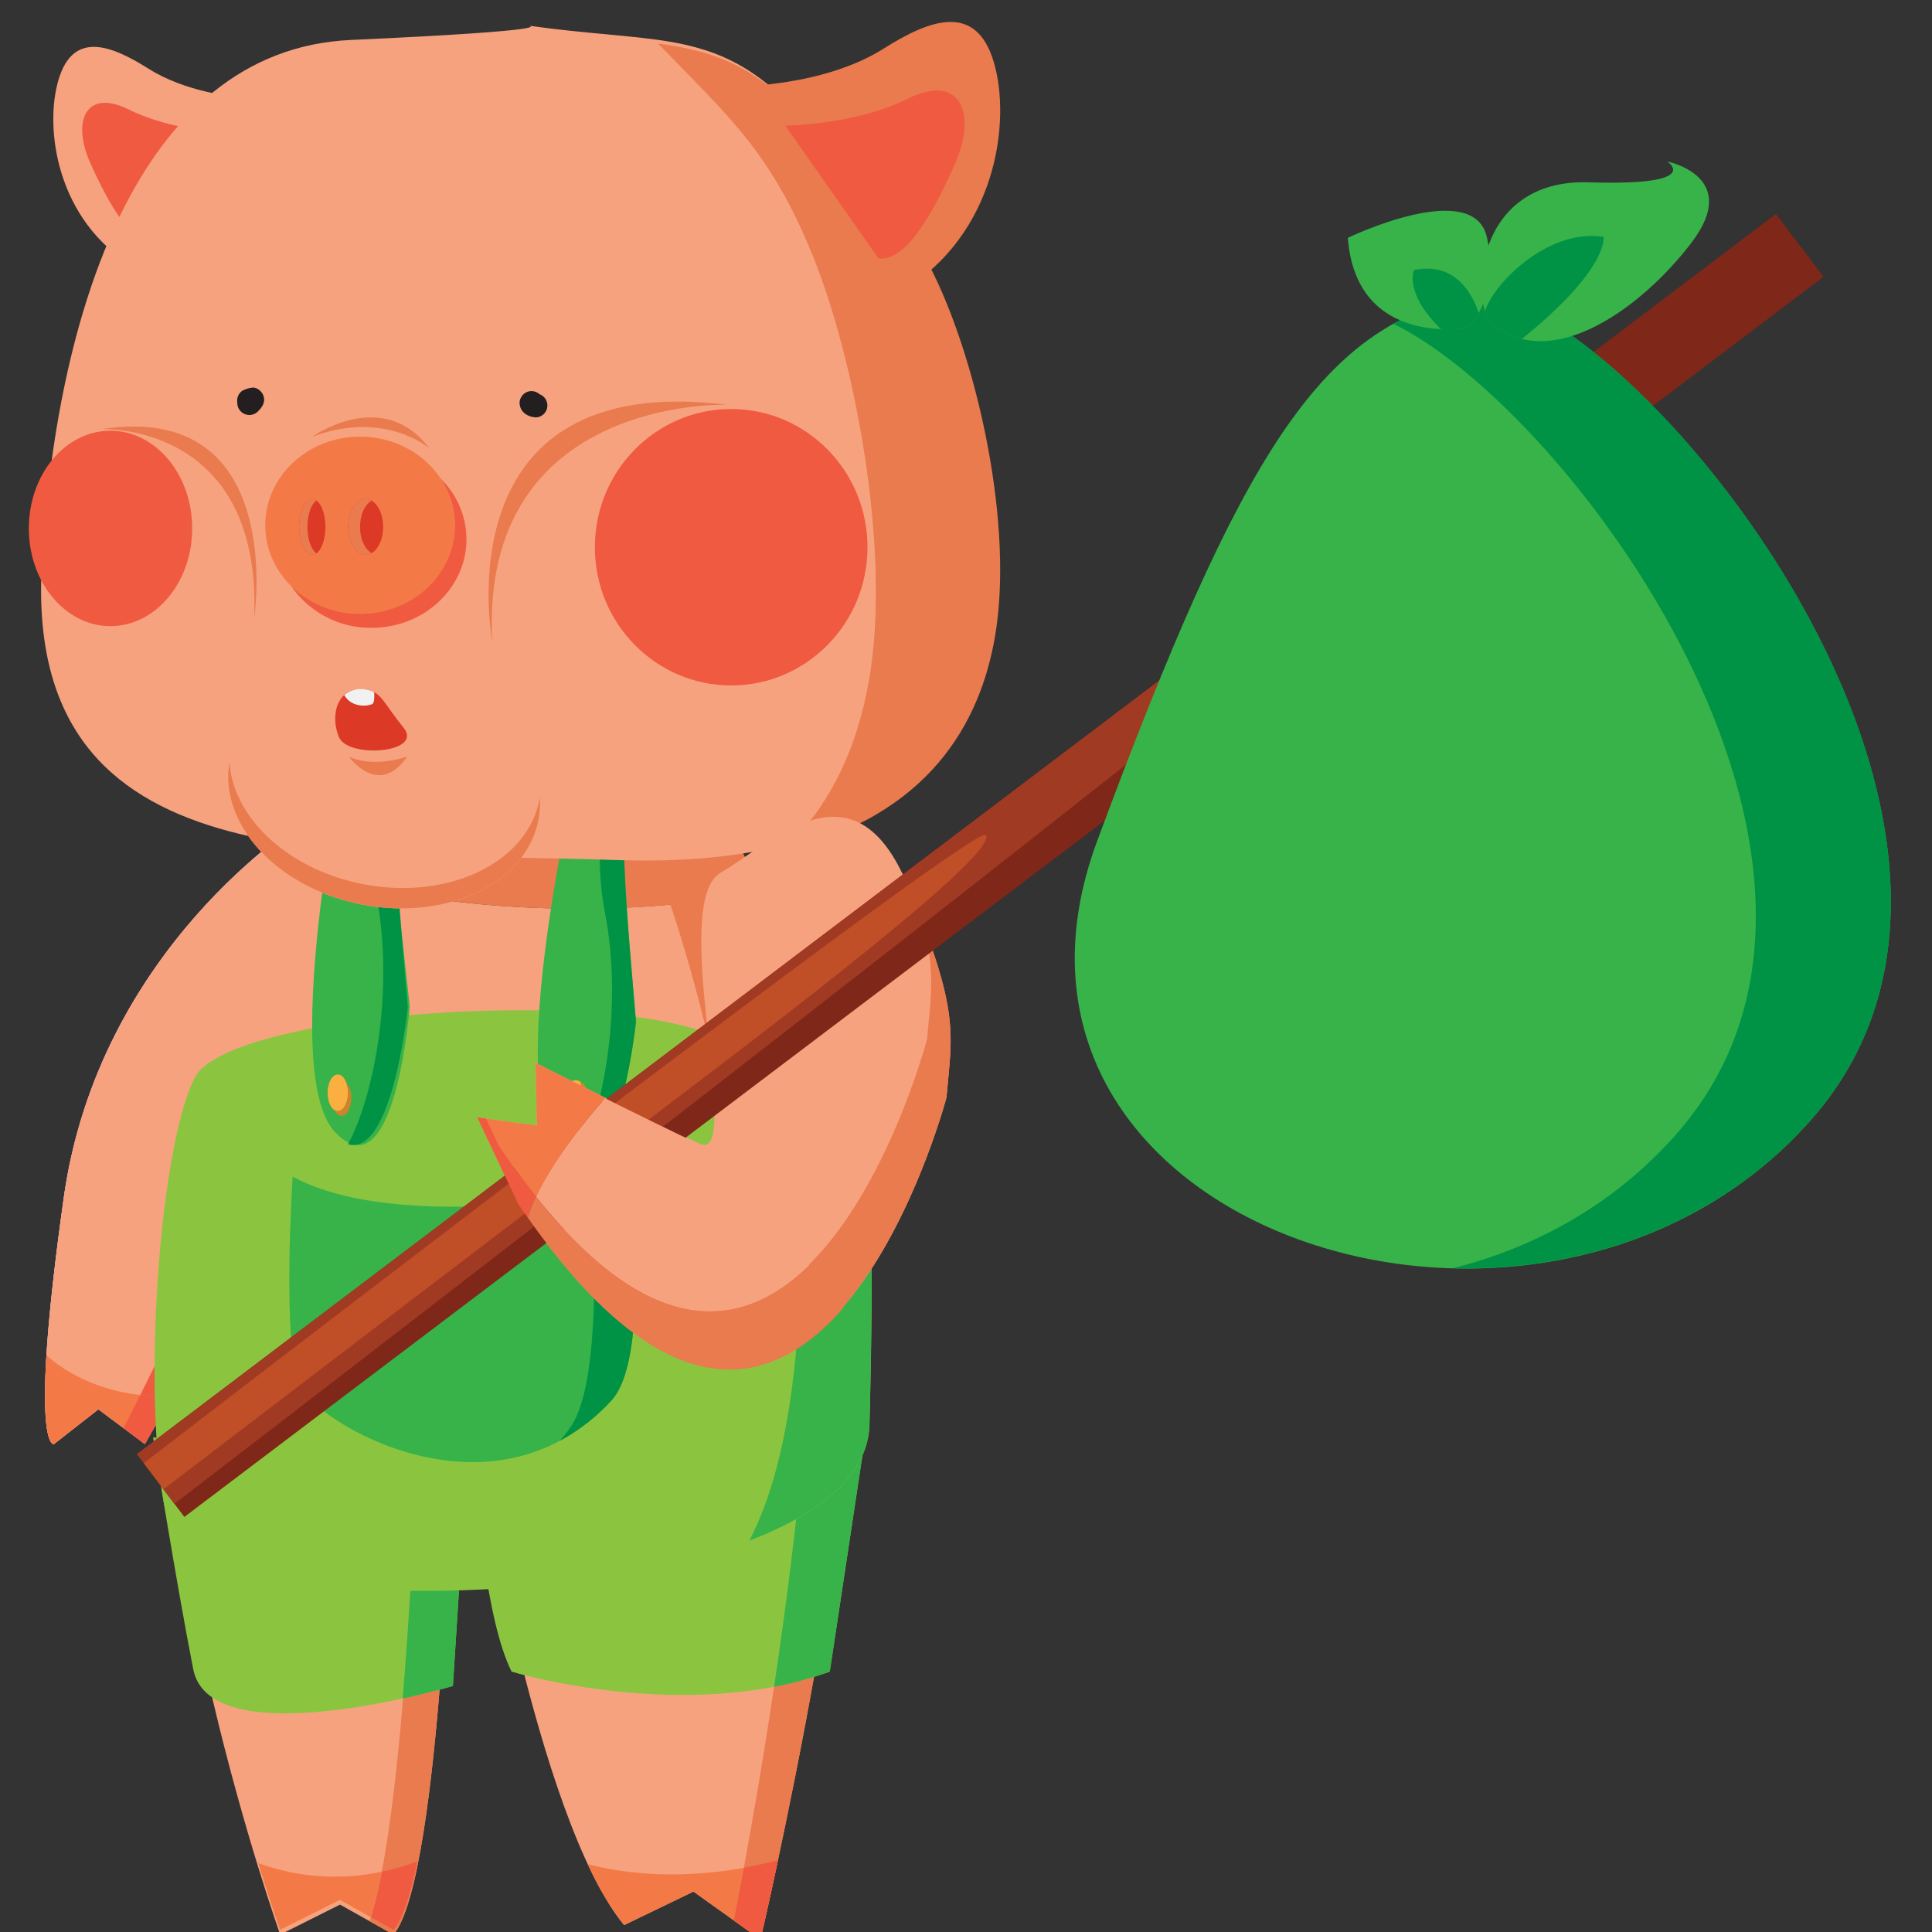 <svg id="Layer_1" data-name="Layer 1" xmlns="http://www.w3.org/2000/svg" viewBox="0 0 566.93 566.93"><rect x="0" y="0" width="566.93" height="566.93" fill="#333333" stroke="none"/><defs><style>.cls-1{fill:#f0accc;}.cls-2{fill:#b479a3;}.cls-3{fill:#f7a27e;}.cls-4{fill:#f37a46;}.cls-5{fill:#f05a41;}.cls-6{fill:#e97b4e;}.cls-7{fill:#8bc53f;}.cls-19,.cls-8{fill:#37b34a;}.cls-9{fill:#009345;}.cls-10{fill:#faaf40;}.cls-11{fill:#cd842a;}.cls-12{fill:none;stroke:#231f20;stroke-miterlimit:10;stroke-width:3.5px;}.cls-13{fill:#231f20;}.cls-14{fill:#dd3927;}.cls-15{fill:#f1f1f2;}.cls-16{fill:#7f2718;}.cls-17{fill:#a03a23;}.cls-18{fill:#c04e27;}.cls-19{fill-rule:evenodd;}</style></defs><title>11</title><path class="cls-1" d="M88.35,241.29S29,278,18.69,351.6s-2.93,72.2-2.93,72.2l13.11-10.25L42.5,423.72S116,296.8,107.8,272,99.24,236.36,88.35,241.29Z"/><path class="cls-1" d="M50.35,409.83c18.72-33.63,64-118.09,57.45-137.85-8.17-24.82-8.56-35.62-19.45-30.69,0,0-59.35,36.74-69.66,110.31-2.92,20.76-4.42,35.55-5.07,46.1C19.31,402.76,31,410.13,50.35,409.83Z"/><path class="cls-2" d="M15.76,423.8l13.11-10.25L42.5,423.72s3-5.28,7.85-13.89c-19.39.3-31-7.07-36.73-12.13C12,424.5,15.76,423.8,15.76,423.8Z"/><path class="cls-3" d="M88.35,241.29S29,278,18.69,351.6s-2.93,72.2-2.93,72.2l13.11-10.25L42.5,423.72S116,296.8,107.8,272,99.24,236.36,88.35,241.29Z"/><path class="cls-4" d="M15.76,423.8l13.11-10.25L42.5,423.72s3-5.28,7.85-13.89c-19.39.3-31-7.07-36.73-12.13C12,424.5,15.76,423.8,15.76,423.8Z"/><path class="cls-5" d="M50.35,409.83c-4.8,8.61-7.85,13.89-7.85,13.89l-6.24-4.65c1.52-3,3.16-6.25,4.89-9.72A68.69,68.69,0,0,0,50.35,409.83Z"/><path class="cls-5" d="M107.8,272c6.51,19.76-38.73,104.22-57.45,137.85a68.69,68.69,0,0,1-9.2-.48c18.09-36.23,46.67-95.83,52.11-112.26,4.52-13.63,1.54-38.95-1.54-56.87C99.43,239.05,100.57,250,107.8,272Z"/><path class="cls-3" d="M140.13,426s17.07,107.34,43,138.91l20.35-9.83,19.64,14s34.34-146.28,26.17-196l-74.58,36Z"/><path class="cls-6" d="M249.31,373.13c8.17,49.69-26.17,196-26.17,196l-7.77-5.56C234,466.79,238.12,402.83,239,378.09Z"/><path class="cls-4" d="M203.5,555.06l-20.35,9.83A86.38,86.38,0,0,1,172.47,547c22.22,5.81,44.07,2,55.82-1.09-3,14.24-5.15,23.22-5.15,23.22Z"/><path class="cls-5" d="M228.29,545.88c-3,14.24-5.15,23.22-5.15,23.22l-7.77-5.56q1.51-7.89,2.91-15.48C222.1,547.38,225.49,546.61,228.29,545.88Z"/><path class="cls-7" d="M150.12,490.52s50.57,15.43,93.37,0l11.23-74.36L140.13,440S142.42,475.06,150.12,490.52Z"/><path class="cls-8" d="M254.72,416.16l-11.23,74.36A108.8,108.8,0,0,1,227.14,495c4.49-30,7.33-55.16,9.11-75Z"/><path class="cls-3" d="M132.9,421.77s-3.06,129.09-17.44,145.92l-15.68-8.8-17.56,8.8S39.59,447.8,51.33,374.53Z"/><path class="cls-6" d="M132.9,421.77s-3.06,129.09-17.44,145.92l-7-3.94C118,534.84,121.59,452,122.72,415.87Z"/><path class="cls-7" d="M44.91,421.77s6.7,42.09,11.79,68.05,76.2,4.91,76.2,4.91l3.84-60.33Z"/><path class="cls-8" d="M136.74,434.4l-3.84,60.33s-6.05,1.79-14.74,3.68c1.93-22.9,3.16-47.06,3.92-66Z"/><path class="cls-5" d="M122.47,546.23c-2,9.63-4.29,16.86-7,20.06l-6.62-3.71a125.93,125.93,0,0,0,3.2-13.35A72.39,72.39,0,0,0,122.47,546.23Z"/><path class="cls-4" d="M112,549.23a125.93,125.93,0,0,1-3.2,13.35l-9.06-5.09-17.56,8.8s-2.62-7.37-6.38-19.57A65.57,65.57,0,0,0,112,549.23Z"/><path class="cls-3" d="M57.13,332.19c2.39-29,15.63-59.67,26.06-79.9,20.65,8.76,51.63,14.34,86.26,14.34A285.65,285.65,0,0,0,223,261.8C237,296.49,249,348.69,250.94,389c2.81,57.53-15.43,58.23-120.67,57.53S53.1,381.3,57.13,332.19Z"/><path class="cls-6" d="M83.19,252.29c7.23-14,13.12-23,13.12-23s88-20.54,108.33,0c6.08,6.14,12.42,17.76,18.39,32.55a285.65,285.65,0,0,1-53.58,4.83C134.82,266.63,103.84,261.05,83.19,252.29Z"/><path class="cls-6" d="M222.26,400.1c-2.84-63.76-25.78-153.62-46.52-179.75,12.59.71,23.31,3.25,28.9,8.9C225,249.79,248.14,331.48,250.94,389c1.73,35.36-4.51,49.25-34,54.54C222,433.84,223.14,420,222.26,400.1Z"/><path class="cls-7" d="M255.15,356.92s-26.72-19.63-35.54-44.67-151.43-17.77-162.48,4-16,101.74-7.41,132,204,25.84,205.43-30.28S255.15,356.92,255.15,356.92Z"/><path class="cls-8" d="M234.12,336.65a133,133,0,0,0,21,20.27s1.41,4.91,0,61c-.37,15-14.52,26.24-35.25,34.17C237.36,418.65,235.57,359.34,234.12,336.65Z"/><path class="cls-8" d="M184.88,348.89s-66.6,13.84-99-3.61c0,0-3.19,48.1,1.87,60.93C92,417,144.13,448.92,179.38,411,190.9,398.64,184.88,348.89,184.88,348.89Z"/><path class="cls-9" d="M173.75,350.81c6.87-1,11.13-1.92,11.13-1.92s6,49.75-5.5,62.12a57.43,57.43,0,0,1-15,11.75q1.51-1.86,3-3.93C175.57,407.25,174.84,370.72,173.75,350.81Z"/><path class="cls-8" d="M103.2,211.57s-22.49,102.21-4.83,120.7,21.87-37,21.87-37c-2.77-25.89-8.84-71.13-2-79.84S103.2,211.57,103.2,211.57Z"/><path class="cls-9" d="M119.67,215.71c-7,8.54-2.11,53.91,0,79.87,0,0-4.45,43.94-17.56,40.2,7.47-13.72,13.79-44.95,8.27-73.39-4.39-22.62,1.82-41.74,6.39-51.9C120.37,210.77,122.67,212.07,119.67,215.71Z"/><path class="cls-10" d="M96.13,320.67c0,3,1.34,5.38,3,5.38s3-2.41,3-5.38-1.34-5.38-3-5.38S96.13,317.7,96.13,320.67Z"/><path class="cls-11" d="M102.11,320.67a8.5,8.5,0,0,0-.56-3.11,6.63,6.63,0,0,1,1.53,4.63c0,2.91-1.28,5.26-2.86,5.26-.85,0-1.6-.68-2.12-1.74a1.86,1.86,0,0,0,1,.34C100.77,326.05,102.11,323.64,102.11,320.67Z"/><path class="cls-8" d="M171.73,215.71s-25.1,101.61-7.91,120.55,22.8-36.48,22.8-36.48c-2.1-26-7-71.34,0-79.87S171.73,215.71,171.73,215.71Z"/><path class="cls-10" d="M165,324c0,3.87,1.77,7,3.95,7s4-3.14,4-7-1.77-7-4-7S165,320.07,165,324Z"/><path class="cls-9" d="M186.62,219.91c-7,8.53-2.1,53.91,0,79.87,0,0-4.29,42.38-16.86,40.35,7.24-14.19,13.14-44.61,7.75-72.39-4.55-23.46,2.29-43.15,6.9-53C187.6,215.15,189.43,216.5,186.62,219.91Z"/><path class="cls-11" d="M167.45,329.32c1.88,0,3.4-3.37,3.4-7.54a14.24,14.24,0,0,0-.68-4.47c1.58.91,2.74,3.52,2.74,6.64,0,3.87-1.77,7-4,7-1.18,0-2.22-.94-2.95-2.39A2,2,0,0,0,167.45,329.32Z"/><path class="cls-1" d="M270.81,364.46c0,.5,0,1,0,1.46C270.82,365.45,270.81,365,270.81,364.46Z"/><path class="cls-3" d="M73.82,29c-5.63-.55-19.41-2-30.29-8.87s-22-11.16-26.32,3.15-.57,41.49,22,54.94Z"/><path class="cls-5" d="M66.78,39s-16.38-.58-29-6.87-16.88,3.43-11.16,16,11.69,22.8,18.09,22.23Z"/><path class="cls-3" d="M155.09,7.52c34.5,4.91,52.16,1.4,72.22,18.94s32.9,26.66,45.74,53.32,23.27,73.67,17.65,105.94-28.88,69.46-109.93,66.65S7.22,259.19,12.25,166.08C16.16,93.76,39.94,14.59,102.93,11.73S155.09,7.52,155.09,7.52Z"/><path class="cls-6" d="M255.52,196.33c5.42-36.93-4.65-90.72-17-121.23s-24.78-40.94-44.13-61L193,12.77c13.43,1.78,24.09,4.94,35.52,14.93,20.06,17.54,32.9,26.66,45.74,53.32S297.56,154.69,291.94,187c-4.31,24.78-19,52.45-62.33,62.69C245.79,234.79,252.8,214.85,255.52,196.33Z"/><path class="cls-12" d="M175.61,9.88h0Z"/><path class="cls-5" d="M174.56,160.58c0,22.4,17.9,40.56,40,40.56s40-18.16,40-40.56-17.9-40.56-40-40.56S174.56,138.18,174.56,160.58Z"/><path class="cls-5" d="M8.46,155.07c0,15.83,10.72,28.67,23.94,28.67s24-12.84,24-28.67-10.72-28.67-24-28.67S8.46,139.23,8.46,155.07Z"/><path class="cls-6" d="M213.31,118.78s-72.61-2.63-68.87,69.39C144.44,188.17,129.23,108.33,213.31,118.78Z"/><path class="cls-6" d="M29.83,125.92S77,123.8,74.58,181.54C74.58,181.54,84.45,117.54,29.83,125.92Z"/><path class="cls-1" d="M162.43,16.66h0Z"/><path class="cls-13" d="M71.42,114.52a7.5,7.5,0,0,1,2.52-.76c1.54-.21,3.06,1.22,3.44,2.61.5,1.81-.52,3.18-1.71,4.37a3.51,3.51,0,0,1-5-5l.46-.48.19-.21a3,3,0,0,0-.74,1.28c.11.9.23,1.8.35,2.7l0,0,2.1,1.62,1.63,0c.58-.26.67-.29.28-.11a3.51,3.51,0,1,1-3.54-6.06Z"/><path class="cls-13" d="M159.48,118.26a3.27,3.27,0,0,0-.88-2.17l.06.07a2.39,2.39,0,0,0-1.13-.68c.6.21-1-.06-.15,0a3.51,3.51,0,0,1,0,7c-2.51-.08-4.8-1.52-4.91-4.21a3.52,3.52,0,0,1,3.51-3.51,3.56,3.56,0,0,1,3.5,3.51Z"/><path class="cls-4" d="M77.83,154.13c0,14.35,12.46,26,27.83,26s27.83-11.63,27.83-26-12.46-26-27.83-26S77.83,139.78,77.83,154.13Z"/><path class="cls-5" d="M105.66,180.11c15.37,0,27.83-11.63,27.83-26a24.59,24.59,0,0,0-4.21-13.69,25,25,0,0,1,7.6,17.81c0,14.34-12.46,26-27.83,26a28.26,28.26,0,0,1-23.62-12.29A28.69,28.69,0,0,0,105.66,180.11Z"/><path class="cls-14" d="M87.77,154.62c0,4.52,1.73,8.18,3.86,8.18s3.86-3.66,3.86-8.18-1.73-8.19-3.86-8.19S87.77,150.1,87.77,154.62Z"/><path class="cls-6" d="M91.63,146.43a2.16,2.16,0,0,1,1.23.43c-1.53,1.09-2.64,4.15-2.64,7.76s1.11,6.66,2.64,7.75a2.09,2.09,0,0,1-1.23.43c-2.13,0-3.86-3.66-3.86-8.18S89.5,146.43,91.63,146.43Z"/><path class="cls-14" d="M102.15,154.62c0,4.52,2.3,8.18,5.15,8.18s5.14-3.66,5.14-8.18-2.3-8.19-5.14-8.19S102.15,150.1,102.15,154.62Z"/><path class="cls-6" d="M107.3,146.43a3.57,3.57,0,0,1,1.75.5c-2,1.14-3.39,4.15-3.39,7.69s1.41,6.54,3.39,7.68a3.47,3.47,0,0,1-1.75.5c-2.85,0-5.15-3.66-5.15-8.18S104.45,146.43,107.3,146.43Z"/><path class="cls-6" d="M126,131.58s-13-11.42-34.37-3.43C91.63,128.15,112.32,113.34,126,131.58Z"/><path class="cls-6" d="M222.19,25.12c6.91-.68,23.8-2.45,37.13-10.87s27-13.68,32.27,3.86.7,50.86-27,67.35Z"/><path class="cls-5" d="M230.44,36.87s20.46-.17,35.9-7.89S287,33.19,280,48.63s-14.33,27.94-22.18,27.24Z"/><path class="cls-3" d="M67.44,223c-3.62,18.54,13.7,37.54,38.71,42.43s48.21-6.18,51.83-24.72-13.7-37.54-38.7-42.43S71.07,204.42,67.44,223Z"/><path class="cls-6" d="M106.44,259.42c25,4.89,48.21-6.18,51.84-24.72.05-.24.07-.48.12-.72a26,26,0,0,1-.42,6.69c-3.62,18.54-26.84,29.61-51.83,24.72-24.68-4.83-41.87-23.4-38.82-41.71C68.4,239.91,84.45,255.12,106.44,259.42Z"/><path class="cls-14" d="M107.5,202.37c-8.66-1.37-10.76,7.71-8,14s24.91,4.56,18.94-2.81S111.94,203.07,107.5,202.37Z"/><path class="cls-6" d="M119.51,222s-9.79,3.51-17.15,0C102.36,222,111.06,234.29,119.51,222Z"/><path class="cls-15" d="M109.25,206.58c-1.13.62-5.93,1.29-8.24-2.6a7.44,7.44,0,0,1,6.49-1.61,7.17,7.17,0,0,1,2.29.74C109.89,204.73,109.82,206.27,109.25,206.58Z"/><path class="cls-3" d="M277.75,322S236.5,478.25,152,353.12l-11.91-25.21,17.43,2.39-.38-18.42s34.75,17.54,48.09,23.73-9.23-70.43,6.21-79.5,39.29-33.77,54.85,3.58S279.36,303.11,277.75,322Z"/><path class="cls-6" d="M157.18,350.9c-3.53-4.44-7.15-9.37-10.85-14.84l-3.69-7.81-2.51-.34L152,353.12c.91,1.34,1.81,2.64,2.71,3.92A47.64,47.64,0,0,1,157.18,350.9Z"/><path class="cls-6" d="M277.75,322c1.43-16.86,3.6-23.52-7.07-51.41,3.95,14.68,2.45,21.6,1.36,34.35,0,0-37.71,142.87-114.85,46a46.22,46.22,0,0,0-2.44,6.13C237.38,474.9,277.75,322,277.75,322Z"/><path class="cls-6" d="M154.72,357c-.89-1.27-1.78-2.56-2.68-3.89C152.94,354.45,153.83,355.74,154.72,357Z"/><path class="cls-4" d="M157.19,350.91c4.85-10.3,13.5-21.2,20.27-28.87-10.89-5.42-20.28-10.16-20.28-10.16l.38,18.42-14.92-2.05,3.69,7.81C150,341.54,153.65,346.47,157.19,350.91Z"/><path class="cls-4" d="M154.75,357h0l0,0Z"/><path class="cls-5" d="M157.19,350.91c-3.54-4.44-7.16-9.37-10.86-14.85l-3.69-7.81-2.51-.34L152,353.12c.9,1.33,1.79,2.62,2.68,3.89l0,0A46.22,46.22,0,0,1,157.19,350.91Z"/><rect class="cls-16" x="-13.95" y="242.37" width="603.15" height="23.12" transform="translate(-94.96 224.99) rotate(-37.11)"/><path class="cls-17" d="M383.74,181.68c68-55.22,71.45-64.73,65.68-64.68L40.17,426.69l11,14.6C114.42,392.72,298.31,251.09,383.74,181.68Z"/><path class="cls-18" d="M198.5,322.34C258.23,277.15,292.29,249,289.26,245,286.64,241.5,93.58,389.77,42.18,429.34L48,437C81.92,411.1,154,356,198.5,322.34Z"/><path class="cls-19" d="M430.61,87c39.53-8.56,179.14,153.24,100.72,241.74s-251.8,32.37-209.36-82S387.44,96.31,430.61,87Z"/><path class="cls-9" d="M430.61,87A78,78,0,0,0,408.8,95c51.83,25.08,152,160,82.93,238-18,20.33-41,33-65.31,39.13,37.69,1,77.22-12.2,104.91-43.44C609.75,240.19,470.14,78.39,430.61,87Z"/><path class="cls-19" d="M437.8,94.87c-6.22-5.31-5.75-42.45,28.42-41.37s23-6.11,23-6.11,21.94,4.31,7.19,23.74S455.07,109.62,437.8,94.87Z"/><path class="cls-19" d="M430.76,96.16S398,102.27,395.51,69.79c0,0,37.1-17.88,40.85,0S430.76,96.16,430.76,96.16Z"/><path class="cls-9" d="M470.54,69.51C454.91,67,438.91,82.25,435.75,91.22a8.15,8.15,0,0,0,2.05,3.65,21.31,21.31,0,0,0,8.8,4.58C472.39,78.61,470.54,69.51,470.54,69.51Z"/><path class="cls-9" d="M430.76,96.16a17.69,17.69,0,0,0,3.16-4.32c-2.33-6.78-7.54-14.89-19-12.61,0,0-3,6.74,7.93,17.34A38.47,38.47,0,0,0,430.76,96.16Z"/><path class="cls-3" d="M205.37,335.84c-13.35-6.18-48.1-23.72-48.1-23.72s9.39,4.74,20.28,10.16c-6.77,7.67-15.42,18.57-20.27,28.86,34.66,43.54,61.37,38.65,80.26,20.08l-28.46-37.29C208.42,335.94,207.25,336.72,205.37,335.84Z"/><path class="cls-6" d="M157.28,351.14l-.18.39c-.38.82-.74,1.65-1.07,2.46l-.17.42c-.38,1-.72,1.92-1,2.86h0l.1.14,1.78,2.5.13.19c.61.83,1.2,1.65,1.8,2.45a1.13,1.13,0,0,0,.1.13c.6.82,1.21,1.62,1.81,2.41l.06.08,1.84,2.36,0,0C199.94,415,228.15,406,247.28,384l-9.74-12.77C218.65,389.79,191.94,394.68,157.28,351.14Z"/><path class="cls-4" d="M146.43,336.29c3,4.5,6,8.6,8.93,12.39.64.83,1.28,1.67,1.92,2.46,4.85-10.29,13.5-21.19,20.27-28.86-10.89-5.42-20.28-10.16-20.28-10.16l.38,18.41-14.91-2Z"/><path class="cls-5" d="M154.84,357.28h0c.3-.94.64-1.89,1-2.86L156,354c.33-.81.69-1.64,1.07-2.46.07-.13.11-.26.17-.39-.63-.8-1.27-1.63-1.91-2.46-2.92-3.78-5.9-7.89-8.93-12.39l-3.69-7.8-2.52-.35,11.92,25.22q1.34,2,2.65,3.85l0,0h0Z"/></svg>